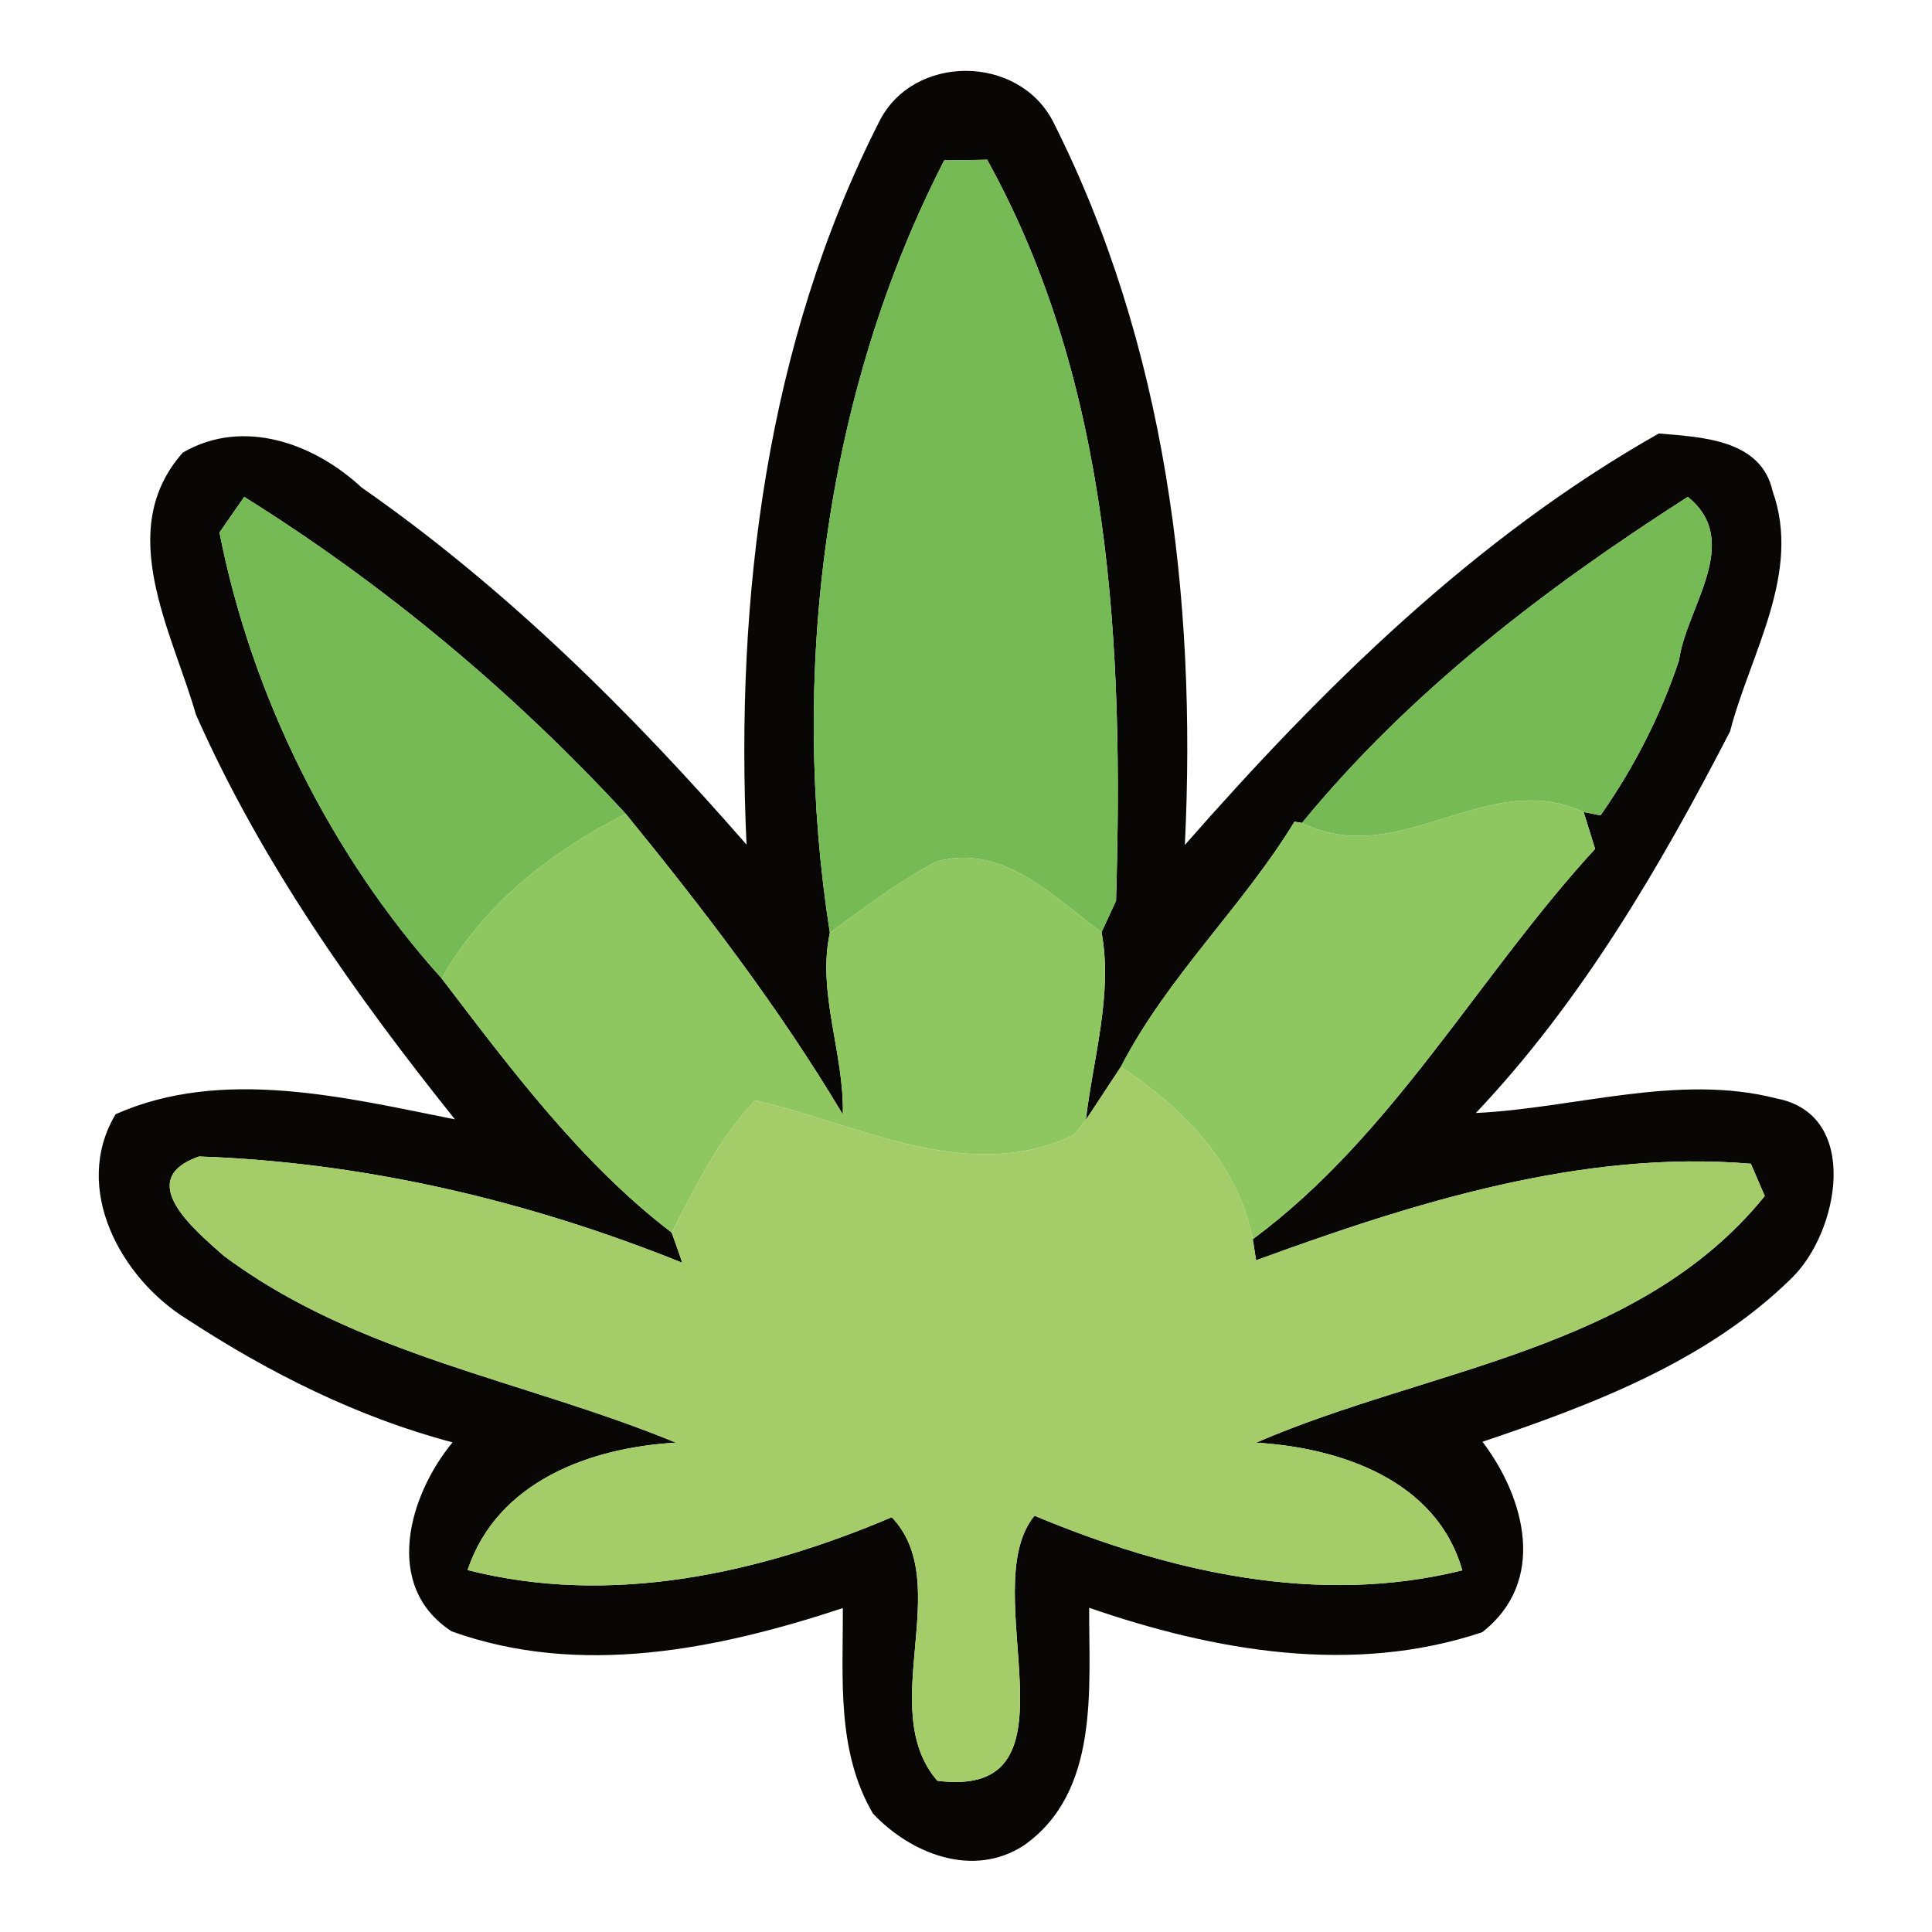 <?xml version="1.0" encoding="UTF-8" ?>
<!DOCTYPE svg PUBLIC "-//W3C//DTD SVG 1.1//EN" "http://www.w3.org/Graphics/SVG/1.1/DTD/svg11.dtd">
<svg width="64pt" height="64pt" viewBox="0 0 64 64" version="1.1" xmlns="http://www.w3.org/2000/svg">
<g id="#080705fd">
<path fill="#080705" opacity="1.00" d=" M 29.13 4.02 C 30.26 1.78 33.73 1.80 34.88 4.02 C 38.61 11.40 39.65 19.81 39.25 27.99 C 43.83 22.77 48.87 17.80 54.95 14.36 C 56.36 14.48 58.34 14.55 58.72 16.27 C 59.69 18.99 57.98 21.64 57.31 24.23 C 54.98 28.74 52.39 33.17 48.89 36.87 C 52.19 36.71 55.60 35.55 58.86 36.39 C 61.65 36.93 60.92 40.82 59.35 42.34 C 56.56 45.09 52.76 46.53 49.11 47.76 C 50.53 49.64 51.25 52.39 49.10 54.07 C 44.82 55.50 40.25 54.70 36.08 53.26 C 36.07 55.95 36.43 59.36 33.92 61.13 C 32.23 62.23 30.18 61.41 28.92 60.08 C 27.70 58.00 27.93 55.57 27.92 53.27 C 23.77 54.64 19.21 55.57 14.96 54.04 C 12.67 52.55 13.54 49.54 14.99 47.78 C 11.85 46.95 8.92 45.48 6.21 43.71 C 4.01 42.36 2.36 39.37 3.83 36.91 C 7.36 35.34 11.45 36.36 15.07 37.08 C 11.75 32.93 8.65 28.55 6.49 23.67 C 5.70 20.91 3.77 17.56 6.06 14.99 C 8.06 13.83 10.41 14.69 11.98 16.15 C 16.76 19.48 20.92 23.61 24.73 27.98 C 24.35 19.81 25.38 11.40 29.13 4.02 M 31.28 5.31 C 27.28 13.09 26.16 22.40 27.49 30.90 C 27.06 32.89 27.97 34.90 27.92 36.92 C 25.81 33.38 23.29 30.10 20.73 26.96 C 17.00 22.92 12.75 19.37 8.09 16.46 L 7.27 17.64 C 8.34 23.07 10.96 28.33 14.63 32.41 C 16.91 35.40 19.26 38.55 22.25 40.83 C 22.34 41.08 22.52 41.58 22.60 41.83 C 17.51 39.78 12.09 38.50 6.59 38.31 C 4.41 39.08 6.46 40.75 7.40 41.59 C 11.82 44.90 17.38 45.72 22.39 47.79 C 19.56 47.95 16.47 49.07 15.49 52.01 C 20.23 53.22 25.14 52.13 29.54 50.26 C 31.65 52.47 28.99 56.60 31.05 58.99 C 36.07 59.63 32.24 52.66 34.27 50.21 C 38.72 52.07 43.65 53.21 48.44 52.02 C 47.59 49.03 44.40 47.96 41.61 47.79 C 47.31 45.32 54.30 44.76 58.46 39.62 L 58.00 38.55 C 52.43 38.08 46.82 39.84 41.61 41.75 C 41.58 41.57 41.53 41.23 41.50 41.05 C 46.15 37.61 48.98 32.32 52.84 28.12 L 52.46 26.90 L 53.02 27.01 C 54.12 25.44 55.02 23.69 55.62 21.87 C 55.86 20.12 57.75 17.94 55.91 16.46 C 51.19 19.48 46.70 22.91 43.13 27.26 L 42.88 27.22 C 41.18 30.02 38.67 32.35 37.13 35.34 C 36.84 35.78 36.26 36.66 35.97 37.10 C 36.21 35.05 36.87 32.93 36.49 30.88 C 36.61 30.62 36.85 30.10 36.97 29.84 C 37.22 21.49 36.84 12.77 32.70 5.29 C 32.35 5.30 31.64 5.31 31.28 5.31 Z" />
</g>
<g id="#75ba55ff">
<path fill="#75ba55" opacity="1.00" d=" M 31.28 5.31 C 31.64 5.31 32.35 5.30 32.70 5.29 C 36.84 12.77 37.22 21.49 36.97 29.84 C 36.85 30.10 36.61 30.62 36.49 30.88 C 34.88 29.70 33.21 27.91 31.00 28.55 C 29.75 29.21 28.62 30.07 27.49 30.90 C 26.16 22.40 27.28 13.09 31.28 5.31 Z" />
<path fill="#75ba55" opacity="1.00" d=" M 8.09 16.46 C 12.75 19.37 17.00 22.92 20.73 26.96 C 18.24 28.21 16.03 29.95 14.63 32.41 C 10.96 28.33 8.34 23.07 7.27 17.64 L 8.09 16.46 Z" />
<path fill="#75ba55" opacity="1.00" d=" M 43.13 27.26 C 46.70 22.91 51.19 19.48 55.91 16.46 C 57.75 17.94 55.86 20.12 55.62 21.87 C 55.02 23.69 54.12 25.44 53.02 27.01 L 52.46 26.90 C 49.27 25.41 46.36 28.85 43.13 27.26 Z" />
</g>
<g id="#8ec660ff">
<path fill="#8ec660" opacity="1.00" d=" M 43.13 27.26 C 46.36 28.85 49.27 25.41 52.46 26.90 L 52.84 28.12 C 48.98 32.32 46.15 37.61 41.50 41.05 C 41.00 38.53 39.19 36.71 37.13 35.34 C 38.67 32.35 41.18 30.02 42.88 27.22 L 43.13 27.26 Z" />
<path fill="#8ec660" opacity="1.00" d=" M 20.73 26.96 C 23.29 30.10 25.81 33.38 27.92 36.92 C 27.97 34.90 27.06 32.89 27.49 30.90 C 28.62 30.07 29.75 29.21 31.00 28.55 C 33.21 27.91 34.88 29.70 36.49 30.88 C 36.87 32.93 36.21 35.05 35.97 37.10 L 35.57 37.60 C 32.05 39.26 28.45 37.24 25.02 36.45 C 23.81 37.71 23.05 39.30 22.25 40.83 C 19.26 38.55 16.91 35.40 14.63 32.41 C 16.03 29.95 18.24 28.21 20.73 26.96 Z" />
</g>
<g id="#a4cd69ff">
<path fill="#a4cd69" opacity="1.00" d=" M 22.25 40.83 C 23.05 39.30 23.81 37.71 25.02 36.45 C 28.45 37.24 32.05 39.26 35.57 37.60 L 35.97 37.10 C 36.26 36.66 36.84 35.78 37.13 35.34 C 39.19 36.71 41.00 38.53 41.50 41.05 C 41.53 41.23 41.58 41.57 41.61 41.75 C 46.82 39.84 52.43 38.08 58.00 38.55 L 58.46 39.62 C 54.30 44.76 47.31 45.32 41.61 47.79 C 44.40 47.96 47.59 49.03 48.44 52.02 C 43.65 53.21 38.72 52.07 34.27 50.21 C 32.24 52.66 36.07 59.63 31.05 58.99 C 28.99 56.60 31.65 52.47 29.54 50.26 C 25.14 52.13 20.23 53.22 15.49 52.01 C 16.47 49.07 19.56 47.95 22.39 47.79 C 17.38 45.72 11.82 44.90 7.40 41.59 C 6.46 40.75 4.41 39.08 6.59 38.31 C 12.09 38.50 17.51 39.78 22.60 41.83 C 22.52 41.58 22.34 41.08 22.25 40.83 Z" />
</g>
</svg>
